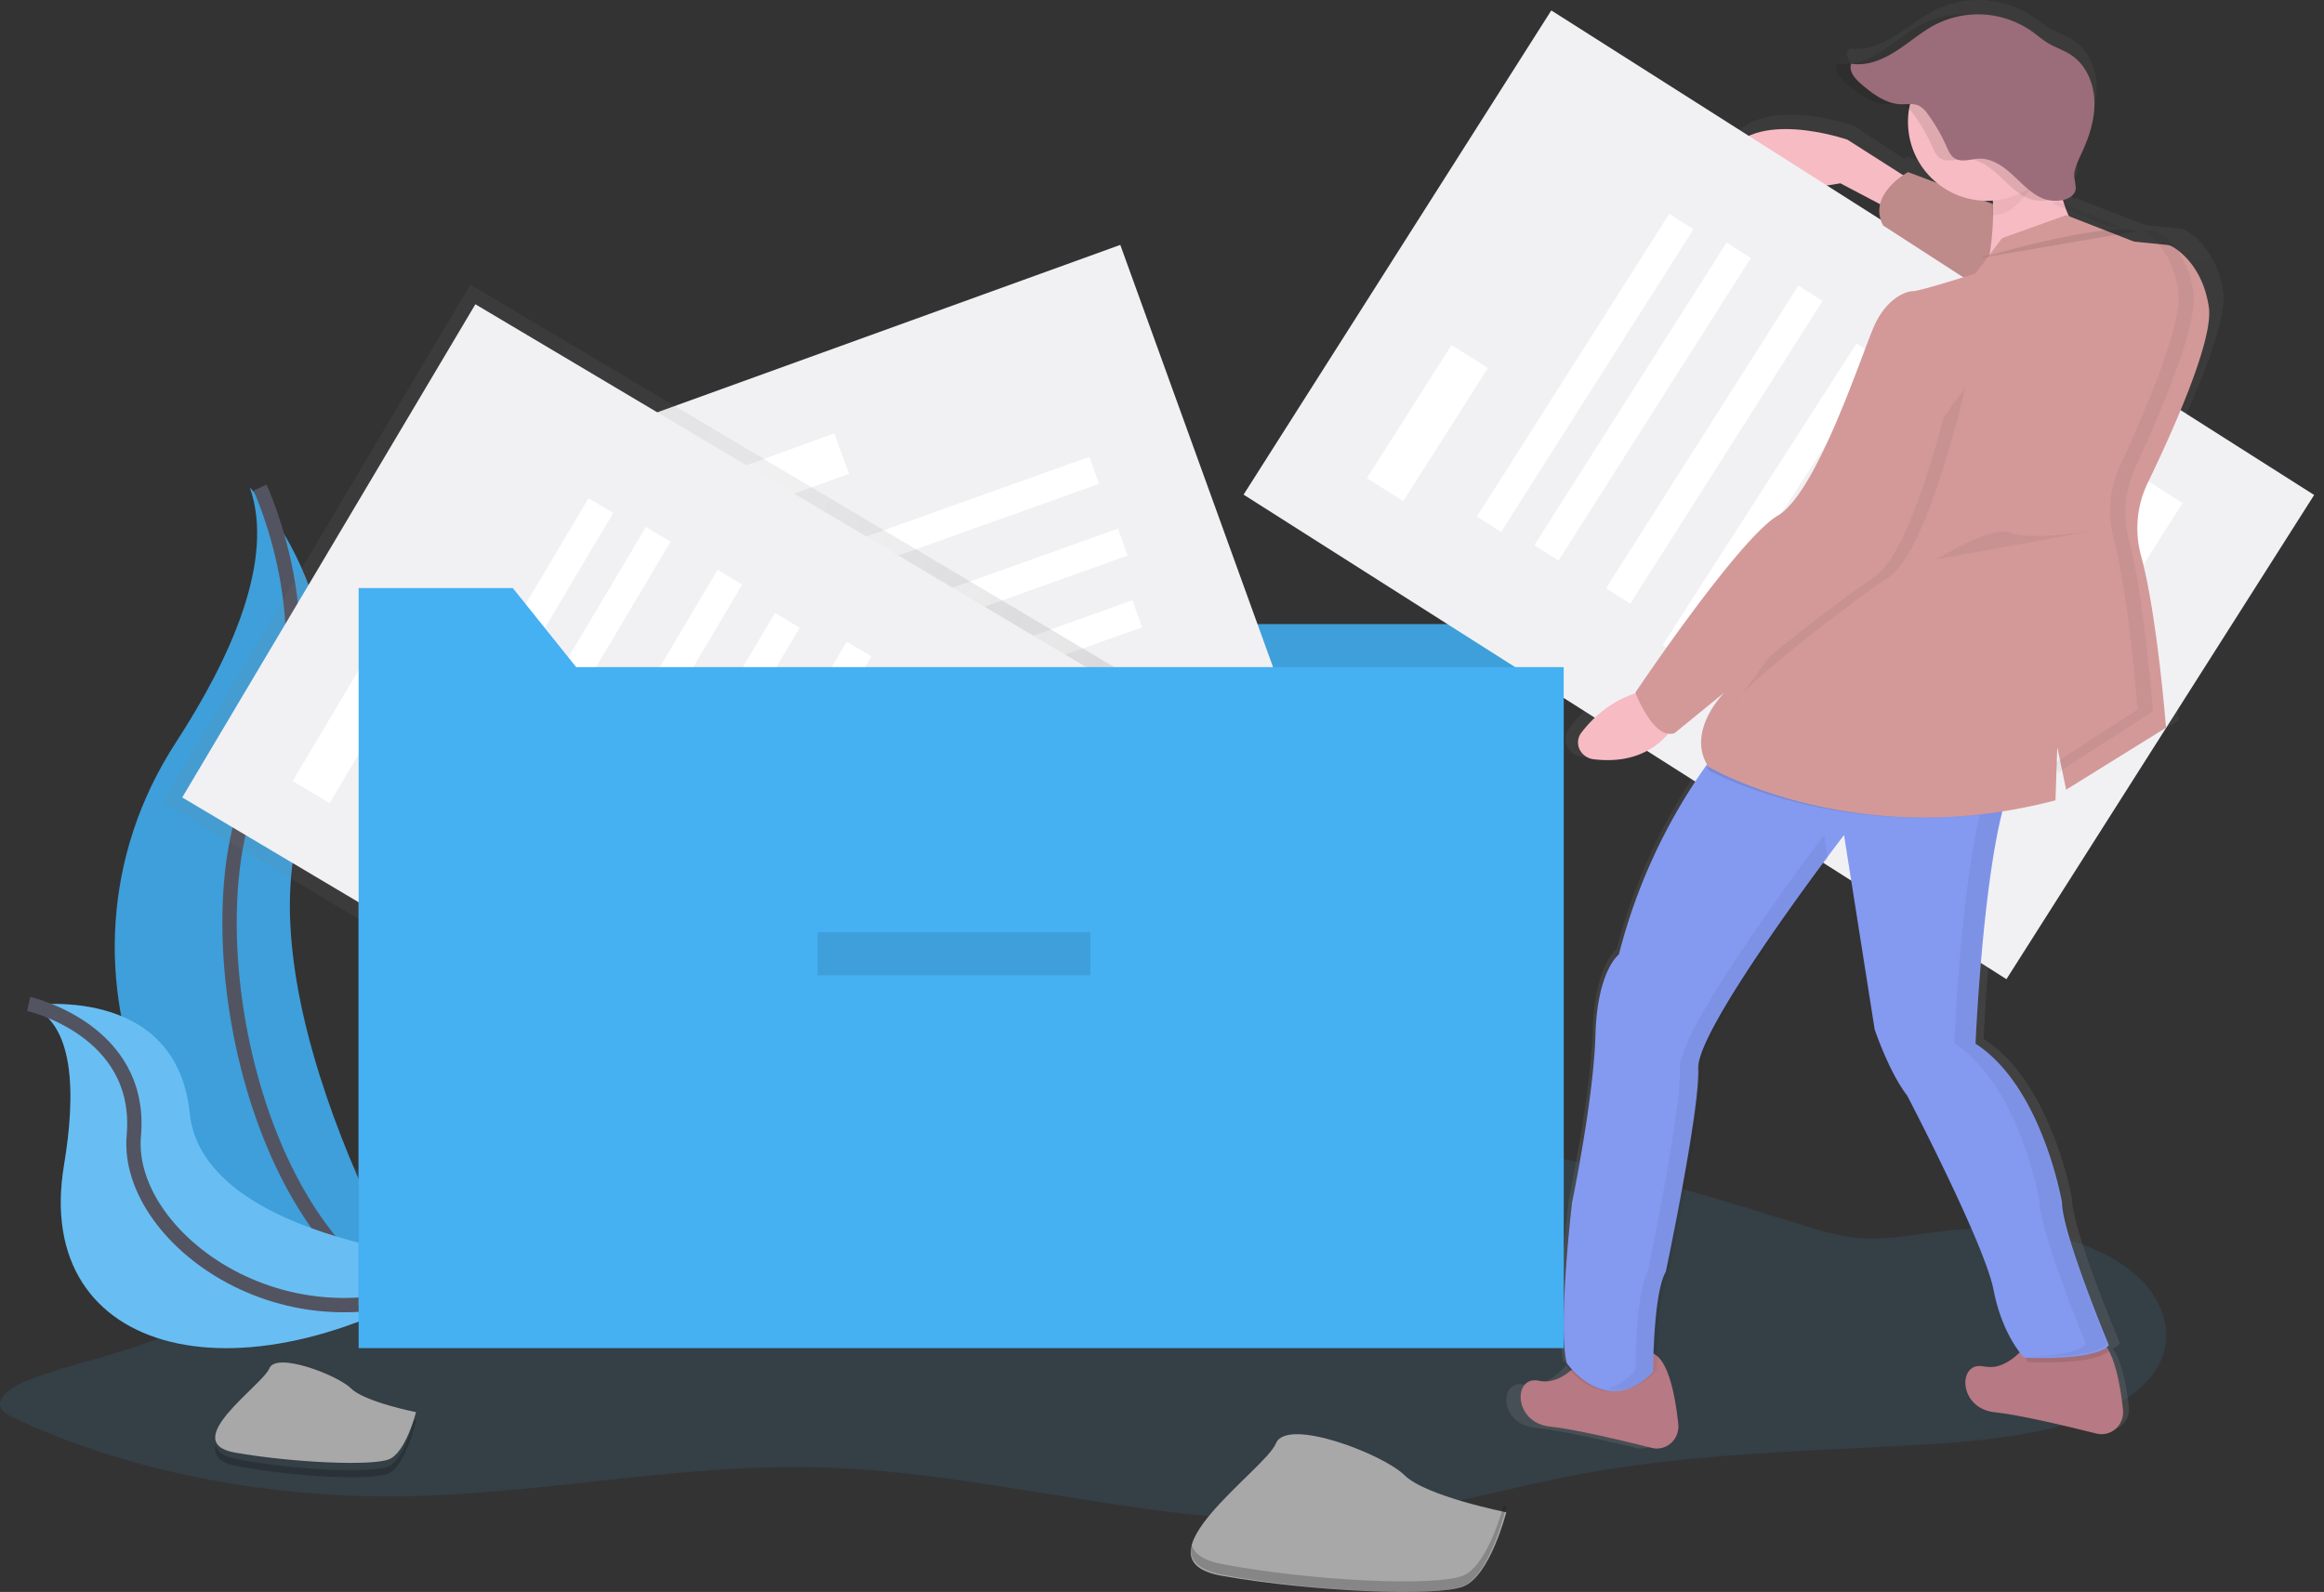 <svg xmlns="http://www.w3.org/2000/svg" width="162" height="111" viewBox="0 0 162 111">
    <rect x="0" y="0" width="162" height="111" fill="#333333" stroke="none"/>
    <defs>
        <linearGradient id="a" x1="50.002%" x2="50.002%" y1="100%" y2="-.002%">
            <stop offset="0%" stop-color="gray" stop-opacity=".25"/>
            <stop offset="54%" stop-color="gray" stop-opacity=".12"/>
            <stop offset="100%" stop-color="gray" stop-opacity=".1"/>
        </linearGradient>
        <linearGradient id="b" x1="50.02%" x2="50.02%" y1="99.99%" y2=".002%">
            <stop offset="0%" stop-color="gray" stop-opacity=".25"/>
            <stop offset="54%" stop-color="gray" stop-opacity=".12"/>
            <stop offset="100%" stop-color="gray" stop-opacity=".1"/>
        </linearGradient>
    </defs>
    <g fill="none" fill-rule="evenodd">
        <path fill="#45B0F2" fill-rule="nonzero" d="M15.789 84.561c-.692 1.498.298 3.115-.045 4.662-.434 1.952-2.919 3.47-5.595 4.44-2.677.97-5.666 1.558-8.275 2.603-1.128.45-2.305 1.281-1.718 2.046.203.265.583.45.956.624 7.6 3.54 16.992 5.462 26.377 5.4 9.927-.066 19.647-2.277 29.566-2.023 12.791.325 25.164 4.727 37.814 3.458 5.37-.542 10.355-2.077 15.584-3.037 7.69-1.41 15.778-1.551 23.742-2.015 5.98-.348 12.814-1.25 15.671-4.644 2.066-2.452 1.2-5.692-1.711-7.77-2.91-2.077-7.56-2.965-11.854-2.561-2.31.216-4.604.777-6.913.554-1.34-.13-2.578-.517-3.801-.898-9.461-2.96-19.262-5.914-29.764-6.343-17.081-.704-32.914 5.294-49.555 7.889-2.592.403-5.405.714-7.853.037-2.578-.714-4.27-2.4-6.853-3.111-1.227-.339-2.593-.436-3.799-.804-3.313-1.012-1.772-2.402-6.371-1.464-2.403.495-4.83 1.287-5.603 2.957z" opacity=".1"/>
        <path fill="#45B0F2" fill-rule="nonzero" d="M17.42 34s8.959 9.013 3.904 22.387C16.269 69.76 30 92 30 92s-.148-.021-.42-.07C11.173 88.662 2.03 67.493 12.26 51.77c3.804-5.853 6.927-12.71 5.16-17.77z"/>
        <path fill="#000" fill-rule="nonzero" d="M17.42 34s8.959 9.013 3.904 22.387C16.269 69.76 30 92 30 92s-.148-.021-.42-.07C11.173 88.662 2.03 67.493 12.26 51.77c3.804-5.853 6.927-12.71 5.16-17.77z" opacity=".1"/>
        <path stroke="#535461" d="M18.125 34s5.18 11.048 0 20.06C12.945 63.075 17.236 88.367 31 92"/>
        <path fill="#45B0F2" fill-rule="nonzero" d="M2 70.111s10.286-1.62 11.223 7.5C14.161 86.728 33 87.993 33 87.993s-.123.083-.354.232c-15.554 10.1-30.425 6.435-28.184-6.98.834-4.99.765-9.996-2.462-11.135z"/>
        <path fill="#F5F5F5" fill-rule="nonzero" d="M2 70.111s10.286-1.62 11.223 7.5C14.161 86.728 33 87.993 33 87.993s-.123.083-.354.232c-15.554 10.1-30.425 6.435-28.184-6.98.834-4.99.765-9.996-2.462-11.135z" opacity=".2"/>
        <path stroke="#535461" d="M2 70s7.984 1.787 7.328 9.19C8.67 86.595 21.183 95.469 33 88.435"/>
        <path fill="#45B0F2" fill-rule="nonzero" d="M109 91H25V38h10.743l4.42 5.514H109z"/>
        <path fill="#000" fill-rule="nonzero" d="M109 91H25V38h10.743l4.42 5.514H109z" opacity=".1"/>
        <path fill="#F1F1F4" fill-rule="nonzero" d="M40.478 30.68l37.615-13.605L99.522 76.32 61.907 89.925z"/>
        <path fill="#FFF" fill-rule="nonzero" d="M47.818 33.96l10.344-3.741 1.02 2.82-10.344 3.742zM52.392 40.262l23.544-8.407.672 1.883-23.544 8.407zM54.392 45.262l23.544-8.407.672 1.883-23.544 8.407zM55.392 50.262l23.544-8.407.672 1.883-23.544 8.407zM57.392 55.262l23.544-8.407.672 1.883-23.544 8.407zM59.392 60.262l23.544-8.407.672 1.883-23.544 8.407zM61.392 65.262l23.544-8.407.672 1.883-23.544 8.407zM83.166 67.184l5.65-2.018 2.018 5.65-5.65 2.018z"/>
        <path fill="url(#a)" fill-rule="nonzero" d="M29 22h42v65H29z" transform="rotate(-59.28 50 54.5)"/>
        <path fill="#F1F1F4" fill-rule="nonzero" d="M12.703 55.602l20.434-34.387 54.16 32.183-20.434 34.387z"/>
        <path fill="#FFF" fill-rule="nonzero" d="M20.4 54.462l5.62-9.456 2.58 1.532-5.62 9.456zM28.255 56.235l12.77-21.492 1.72 1.022-12.77 21.492zM32.255 58.235l12.77-21.492 1.72 1.022-12.77 21.492zM37.264 61.242l12.752-21.504 1.72 1.02-12.752 21.504zM41.255 64.235l12.77-21.492 1.72 1.022-12.77 21.492zM46.255 66.235l12.77-21.492 1.72 1.022-12.77 21.492zM51.255 69.235l12.77-21.492 1.72 1.022-12.77 21.492zM68.89 56.05l3.06-5.16 5.16 3.06-3.06 5.16z"/>
        <path fill="url(#b)" fill-rule="nonzero" d="M154.996 20.57c0-.08-.008-.156-.024-.228a2.683 2.683 0 0 1-.042-.25 7.363 7.363 0 0 0-.164-.702 6.056 6.056 0 0 0-1.216-2.312l-.097-.11a5.877 5.877 0 0 0-.193-.203 6.625 6.625 0 0 0-.368-.33 3.618 3.618 0 0 0-.324-.238c-.1-.064-.136-.089-.192-.123a1.09 1.09 0 0 0-.454-.147l-1-.097-1.35-.133-4.876-1.882-.193.068c-.142-.39-.263-.789-.361-1.193.148-.063.28-.159.385-.28a.877.877 0 0 0 .266-.338c.123-.282-.112-.884-.065-1.227.078-.552.366-1.086.601-1.586.502-1.074.868-2.238.81-3.418-.058-1.18-.601-2.376-1.604-3.036-.518-.341-1.133-.524-1.666-.835-.42-.243-.789-.558-1.189-.832a6.868 6.868 0 0 0-6.726-.477c-1.014.497-1.878 1.238-2.835 1.832-.958.594-2.085 1.053-3.204.877a.708.708 0 0 0-.034.138l-.094-.012c-.193.523.28 1.038.716 1.395.826.677 1.764 1.353 2.842 1.376.416.01.857-.078 1.236.092.082.038.16.086.23.143a5.306 5.306 0 0 0 1.686 5.314l-2.491-.89s-.104.054-.266.154l-3.46-2.287s-6.937-2.51-8.864 1.38c-1.927 3.891 8.35 1.883 8.35 1.883l2.2 1.2c-.073.452.012.914.24 1.31l5.993 3.68c-1.211.37-3.202.971-3.563.971-.513 0-1.927.502-2.826 2.51-.899 2.009-4.11 11.8-6.937 13.433-2.826 1.633-10.277 12.552-10.277 12.552l.034.086a6.294 6.294 0 0 0-.39.115c-1.864.602-3.118 1.873-3.874 2.9a1.23 1.23 0 0 0 .868 1.942c2.94.37 4.547-.97 5.32-1.994a5.74 5.74 0 0 0 .14-.194c.23.098.489.11.726.033l3.597-2.888s-2.814 2.752-1.164 5.259l-.125.173a39.85 39.85 0 0 0-6.033 13.021s-1.541 1.133-1.67 5.648c-.127 4.516-1.669 11.8-1.669 11.8s-1.028 8.662-.385 11.298c0 0 .074.105.21.266-.048.056-.1.118-.162.18-.56.603-1.572 1.433-2.753 1.186-1.8-.378-1.8 2.76.77 3.013 1.656.162 4.906.897 7.013 1.398a1.475 1.475 0 0 0 1.832-1.565c-.126-1.125-.355-2.486-.77-3.455a5.825 5.825 0 0 0-.08-.176c.076-.07.15-.143.227-.22 0 0 0-5.524.898-7.03 0 0 2.441-11.423 2.313-14.31-.1-2.266 6.33-11.058 9.131-14.773l-.023-.141c.716-.949 1.17-1.531 1.17-1.531l2.183 13.682s1.048 3.013 2.332 4.641c0 0 5.524 10.42 6.165 13.682.486 2.475 1.49 3.938 1.944 4.501-.054.053-.109.107-.162.162-.585.532-1.448 1.066-2.43.862-1.792-.378-1.792 2.76.778 3.01 1.655.162 4.906.897 7.013 1.399a1.475 1.475 0 0 0 1.831-1.565c-.145-1.306-.432-2.931-.986-3.884a2.757 2.757 0 0 0-.146-.228c.196-.078.37-.2.51-.358 0 0-3.342-7.916-3.342-10.05 0 0-1.414-8.16-6.166-11.167 0 0 .45-10.204 1.803-15.885.033-.14.067-.278.102-.412a38.65 38.65 0 0 0 3.747-.776l.128-3.766.648 3.014 7.188-4.397s-.064-.792-.185-2.006a131.36 131.36 0 0 0-.47-4.033 75.703 75.703 0 0 0-.509-3.282 48.444 48.444 0 0 0-.28-1.424 49.17 49.17 0 0 0-.202-.875l-.052-.208a33.76 33.76 0 0 0-.107-.398 7.144 7.144 0 0 1-.26-1.646 8.497 8.497 0 0 1 0-.663c.008-.227.03-.447.064-.66a7.428 7.428 0 0 1 .688-2.222c.234-.475.487-.99.74-1.532a182.693 182.693 0 0 0 .784-1.691c1.25-2.767 2.483-5.852 2.814-7.876.034-.214.06-.415.073-.604.015-.176.019-.352.011-.528z"/>
        <path fill="#F7BBC3" fill-rule="nonzero" d="M133 12.43l-4.215-2.688s-6.694-2.337-8.553 1.285c-1.859 3.622 8.056 1.753 8.056 1.753l4.214 2.22.498-2.57z"/>
        <path fill="#F1F1F4" fill-rule="nonzero" d="M86.687 34.488L108.137.727l53.176 33.785-21.45 33.761z"/>
        <path fill="#FFF" fill-rule="nonzero" d="M95.284 33.338l5.9-9.285 2.532 1.61-5.9 9.284zM102.953 36.014l13.406-21.1 1.688 1.072-13.406 21.1zM106.953 38.014l13.406-21.1 1.688 1.072-13.406 21.1zM111.953 41.014l13.406-21.1 1.688 1.072-13.406 21.1zM115.9 44.974l13.518-21.03 1.683 1.082-13.52 21.03zM120.953 47.014l13.406-21.1 1.688 1.072-13.406 21.1zM124.9 49.974l13.518-21.03 1.683 1.082-13.52 21.03zM143.86 36.923l3.217-5.064 5.064 3.218-3.218 5.064z"/>
        <path fill="#B77983" fill-rule="nonzero" d="M146.14 99.955c-2.128-.533-5.412-1.312-7.083-1.484-2.596-.266-2.596-3.596-.78-3.196.986.216 1.856-.347 2.448-.916.181-.178.35-.367.508-.567.216-.265.513-.448.843-.52.973-.217 2.998-.546 4.245.143.288.183.522.444.674.755.56 1.02.844 2.743.997 4.13.05.499-.139.992-.507 1.321-.369.33-.87.454-1.345.334zM115.137 100.954c-2.128-.533-5.41-1.313-7.08-1.484-2.595-.267-2.595-3.598-.78-3.198 1.18.263 2.21-.62 2.775-1.258.07-.078.132-.152.186-.221.216-.266.513-.45.843-.52.973-.218 2.997-.548 4.243.142.364.203.656.646.889 1.213.42 1.028.65 2.473.779 3.667.051.5-.138.995-.507 1.326-.37.33-.873.455-1.348.333z"/>
        <path fill="#000" fill-rule="nonzero" d="M115 95.6c-3.019 3.227-5.607-.06-6-.602a4.49 4.49 0 0 0 .18-.218c.211-.262.5-.442.822-.512.949-.214 2.922-.538 4.137.14.35.191.634.628.861 1.192zM147 94.226c-1.291.992-5.61.747-5.61.747a4.748 4.748 0 0 1-.39-.547 5.98 5.98 0 0 0 .486-.592c.207-.28.491-.472.807-.547.931-.23 2.87-.576 4.063.15.275.19.498.464.644.789z" opacity=".1"/>
        <path fill="#8499F0" fill-rule="nonzero" d="M147 93.791c-.88 1.12-5.901.872-5.901.872s-1.506-1.492-2.135-4.727c-.628-3.235-6.026-13.556-6.026-13.556-1.255-1.616-2.26-4.602-2.26-4.602l-2.135-13.556s-10.296 13.431-10.17 16.293c.126 2.86-2.26 14.175-2.26 14.175-.88 1.492-.88 6.964-.88 6.964-3.264 3.357-6.026-.623-6.026-.623-.629-2.612.377-11.192.377-11.192s1.506-7.213 1.631-11.69c.126-4.479 1.632-5.597 1.632-5.597a39.713 39.713 0 0 1 5.896-12.902c.76-1.076 1.26-1.65 1.26-1.65l20.34 2.363c-.326.647-.618 1.573-.874 2.67-1.322 5.626-1.761 15.737-1.761 15.737 4.646 2.988 6.027 11.07 6.027 11.07 0 2.115 3.265 9.951 3.265 9.951z"/>
        <g fill="#000" fill-rule="nonzero" opacity=".05">
            <path d="M127.416 59.865l-.258-1.654s-10.176 13.402-10.052 16.257c.125 2.855-2.232 14.145-2.232 14.145-.87 1.489-.87 6.948-.87 6.948-.675.702-1.33 1.083-1.935 1.245.978.257 2.166.07 3.433-1.245 0 0 0-5.46.869-6.948 0 0 2.358-11.29 2.234-14.147-.105-2.232 6.108-10.927 8.811-14.601z"/>
            <path d="M143.663 83.774s-1.365-8.064-5.957-11.043c0 0 .434-10.087 1.74-15.704.256-1.093.541-2.016.865-2.662L120.21 52s-.047.055-.133.161l18.747 2.199c-.322.645-.611 1.569-.864 2.663-1.307 5.614-1.74 15.703-1.74 15.703 4.59 2.984 5.954 11.048 5.954 11.048 0 2.11 3.226 9.928 3.226 9.928-.511.658-2.447.842-3.95.882 1.192.03 4.72.042 5.439-.882.001.001-3.226-7.818-3.226-9.928z"/>
        </g>
        <path fill="#F7BBC3" fill-rule="nonzero" d="M117 50.04a4.286 4.286 0 0 1-.607.994c-.77.972-2.368 2.259-5.296 1.906a1.252 1.252 0 0 1-.992-.697 1.12 1.12 0 0 1 .127-1.157c.752-.983 1.995-2.198 3.856-2.774A7.344 7.344 0 0 1 115.72 48l1.28 2.04z"/>
        <path fill="#D39999" fill-rule="nonzero" d="M143 15.761L133.005 12s-2.867 1.538-1.744 3.718L140.98 22l2.02-6.239z"/>
        <path fill="#000" fill-rule="nonzero" d="M143 15.761L133.005 12s-2.867 1.538-1.744 3.718L140.98 22l2.02-6.239z" opacity=".1"/>
        <path fill="#F7BBC3" fill-rule="nonzero" d="M143.178 9.241s-.12 5.747 2.408 7.703C148.114 18.9 138.243 20 138.243 20s1.565-5.869 0-8.925c-1.564-3.056 4.935-1.834 4.935-1.834z"/>
        <path fill="#000" fill-rule="nonzero" d="M140 54.173c-.317.595-.601 1.447-.85 2.455-11.806 1.688-20.023-2.913-20.023-2.913a5.745 5.745 0 0 1-.127-.197A20.642 20.642 0 0 1 120.225 52L140 54.173zM117 50.018c-.16.35-.37.68-.625.982-1.22-.182-2.195-2.282-2.375-2.692a7.853 7.853 0 0 1 1.682-.308L117 50.018z" opacity=".1"/>
        <path fill="#D39999" fill-rule="nonzero" d="M144.031 15l-4.468 1.602-1.86 2.465s-3.848 1.232-4.345 1.232c-.496 0-1.86.494-2.73 2.466-.87 1.972-3.97 11.582-6.7 13.184C121.197 37.55 114 48.284 114 48.284s1.24 3.327 2.73 2.835l3.475-2.835s-2.73 2.712-1.116 5.176c0 0 10.176 6.04 24.194 2.342l.124-3.698.621 2.958 6.96-4.32s-.623-7.955-1.744-12.004a7.27 7.27 0 0 1 .484-5.1c1.802-3.73 4.582-9.959 4.244-12.23-.4-2.677-1.923-3.845-2.504-4.19a1.042 1.042 0 0 0-.437-.145l-2.27-.226L144.03 15z"/>
        <path fill="#000" fill-rule="nonzero" d="M137 27s-2.56 11.43-5.375 13.273C128.81 42.117 121.256 48.016 121 49" opacity=".05"/>
        <path fill="#D39999" fill-rule="nonzero" d="M136 27s-2.56 11.427-5.375 13.27S120.256 48.011 120 49"/>
        <path fill="#000" fill-rule="nonzero" d="M138 18s8.53-2.556 11-1.889" opacity=".1"/>
        <g fill="#000" fill-rule="nonzero" opacity=".05">
            <path d="M148.86 32.578c1.718-3.71 4.37-9.905 4.048-12.165-.382-2.663-1.834-3.825-2.388-4.17a.966.966 0 0 0-.417-.143l-.923-.095a.954.954 0 0 1 .274.116c.554.35 2 1.506 2.388 4.169.323 2.258-2.33 8.456-4.048 12.166a7.515 7.515 0 0 0-.462 5.074c1.077 4.029 1.663 11.943 1.663 11.943l-5.707 3.695.144.719 6.642-4.293s-.594-7.914-1.663-11.943a7.515 7.515 0 0 1 .449-5.073zM146.87 15.755l1.027.105-4.459-1.823-.4.15z"/>
        </g>
        <path fill="#000" fill-rule="nonzero" d="M135 39s3.875-2.429 5.125-1.857C141.375 37.715 146 37 146 37M142.594 11.344c-.133-1.286.406-1.09.406-1.09s-6.277-1.283-4.765 1.924c.378.804.567 1.791.638 2.822h.059c1.755.002 2.772-2.152 3.662-3.656z" opacity=".05"/>
        <circle cx="138.5" cy="8.5" r="5.5" fill="#F7BBC3" fill-rule="nonzero"/>
        <path fill="#000" fill-rule="nonzero" d="M144.2 10.467c.493-1.096.854-2.287.793-3.5-.06-1.214-.591-2.429-1.577-3.102-.509-.349-1.11-.535-1.642-.852-.412-.248-.777-.57-1.17-.85a6.542 6.542 0 0 0-6.616-.488c-.997.5-1.848 1.265-2.793 1.871-.944.607-2.05 1.076-3.152.896-.189.533.276 1.06.705 1.425.813.692 1.735 1.382 2.792 1.405.411.01.843-.08 1.216.095.251.14.464.341.62.585a11.5 11.5 0 0 1 1.29 2.219c.142.321.286.667.578.862.493.316 1.122.053 1.7.03.9-.035 1.709.538 2.376 1.155.667.616 1.3 1.317 2.135 1.642.628.241 1.883.233 2.203-.529.12-.286-.11-.902-.063-1.253.09-.555.375-1.099.605-1.61z" opacity=".1"/>
        <path fill="#9B6C7A" fill-rule="nonzero" d="M145.2 10.467c.493-1.096.854-2.287.793-3.5-.06-1.214-.591-2.429-1.577-3.102-.509-.349-1.11-.535-1.642-.852-.412-.248-.777-.57-1.17-.85a6.542 6.542 0 0 0-6.616-.488c-.997.5-1.848 1.265-2.793 1.871-.944.607-2.05 1.076-3.152.896-.189.533.276 1.06.705 1.425.813.692 1.735 1.382 2.792 1.405.411.01.843-.08 1.216.095.251.14.464.341.62.585a11.5 11.5 0 0 1 1.29 2.219c.142.321.286.667.578.862.493.316 1.122.053 1.7.03.9-.035 1.709.538 2.376 1.155.667.616 1.3 1.317 2.135 1.642.628.241 1.883.233 2.203-.529.12-.286-.11-.902-.063-1.253.09-.554.375-1.099.605-1.61z"/>
        <path fill="#45B0F2" fill-rule="nonzero" d="M109 94H25V41h10.743l4.42 5.514H109z"/>
        <path fill="#A8A8A8" fill-rule="nonzero" d="M29 98.461s-3.567-.705-4.518-1.645c-.952-.94-5.231-2.585-5.707-1.406-.476 1.18-6.42 5.17-2.37 5.877 4.048.706 9.51.937 10.7.468 1.19-.468 1.895-3.294 1.895-3.294z"/>
        <path fill="#000" fill-rule="nonzero" d="M16.395 101.71c4.044.791 9.513 1.053 10.703.526.906-.402 1.535-2.335 1.783-3.236l.119.028s-.713 3.171-1.897 3.698c-1.184.527-6.66.263-10.703-.527-1.167-.228-1.5-.765-1.375-1.447.094.446.5.787 1.37.957z" opacity=".2"/>
        <path fill="#A8A8A8" fill-rule="nonzero" d="M105 105.443s-5.602-1.109-7.097-2.586c-1.495-1.477-8.217-4.063-8.963-2.216-.747 1.848-10.088 8.127-3.743 9.236 6.346 1.109 14.94 1.477 16.808.739 1.867-.74 2.995-5.173 2.995-5.173z"/>
        <path fill="#000" fill-rule="nonzero" d="M85.202 109.058c6.346 1.19 14.94 1.584 16.809.792 1.422-.604 2.411-3.502 2.802-4.85l.187.041s-1.121 4.747-2.992 5.544c-1.872.798-10.46.397-16.81-.792-1.833-.345-2.357-1.149-2.158-2.167.159.665.797 1.177 2.162 1.432z" opacity=".2"/>
        <path fill="#000" fill-rule="nonzero" d="M57 65h19v3H57z" opacity=".1"/>
    </g>
</svg>
